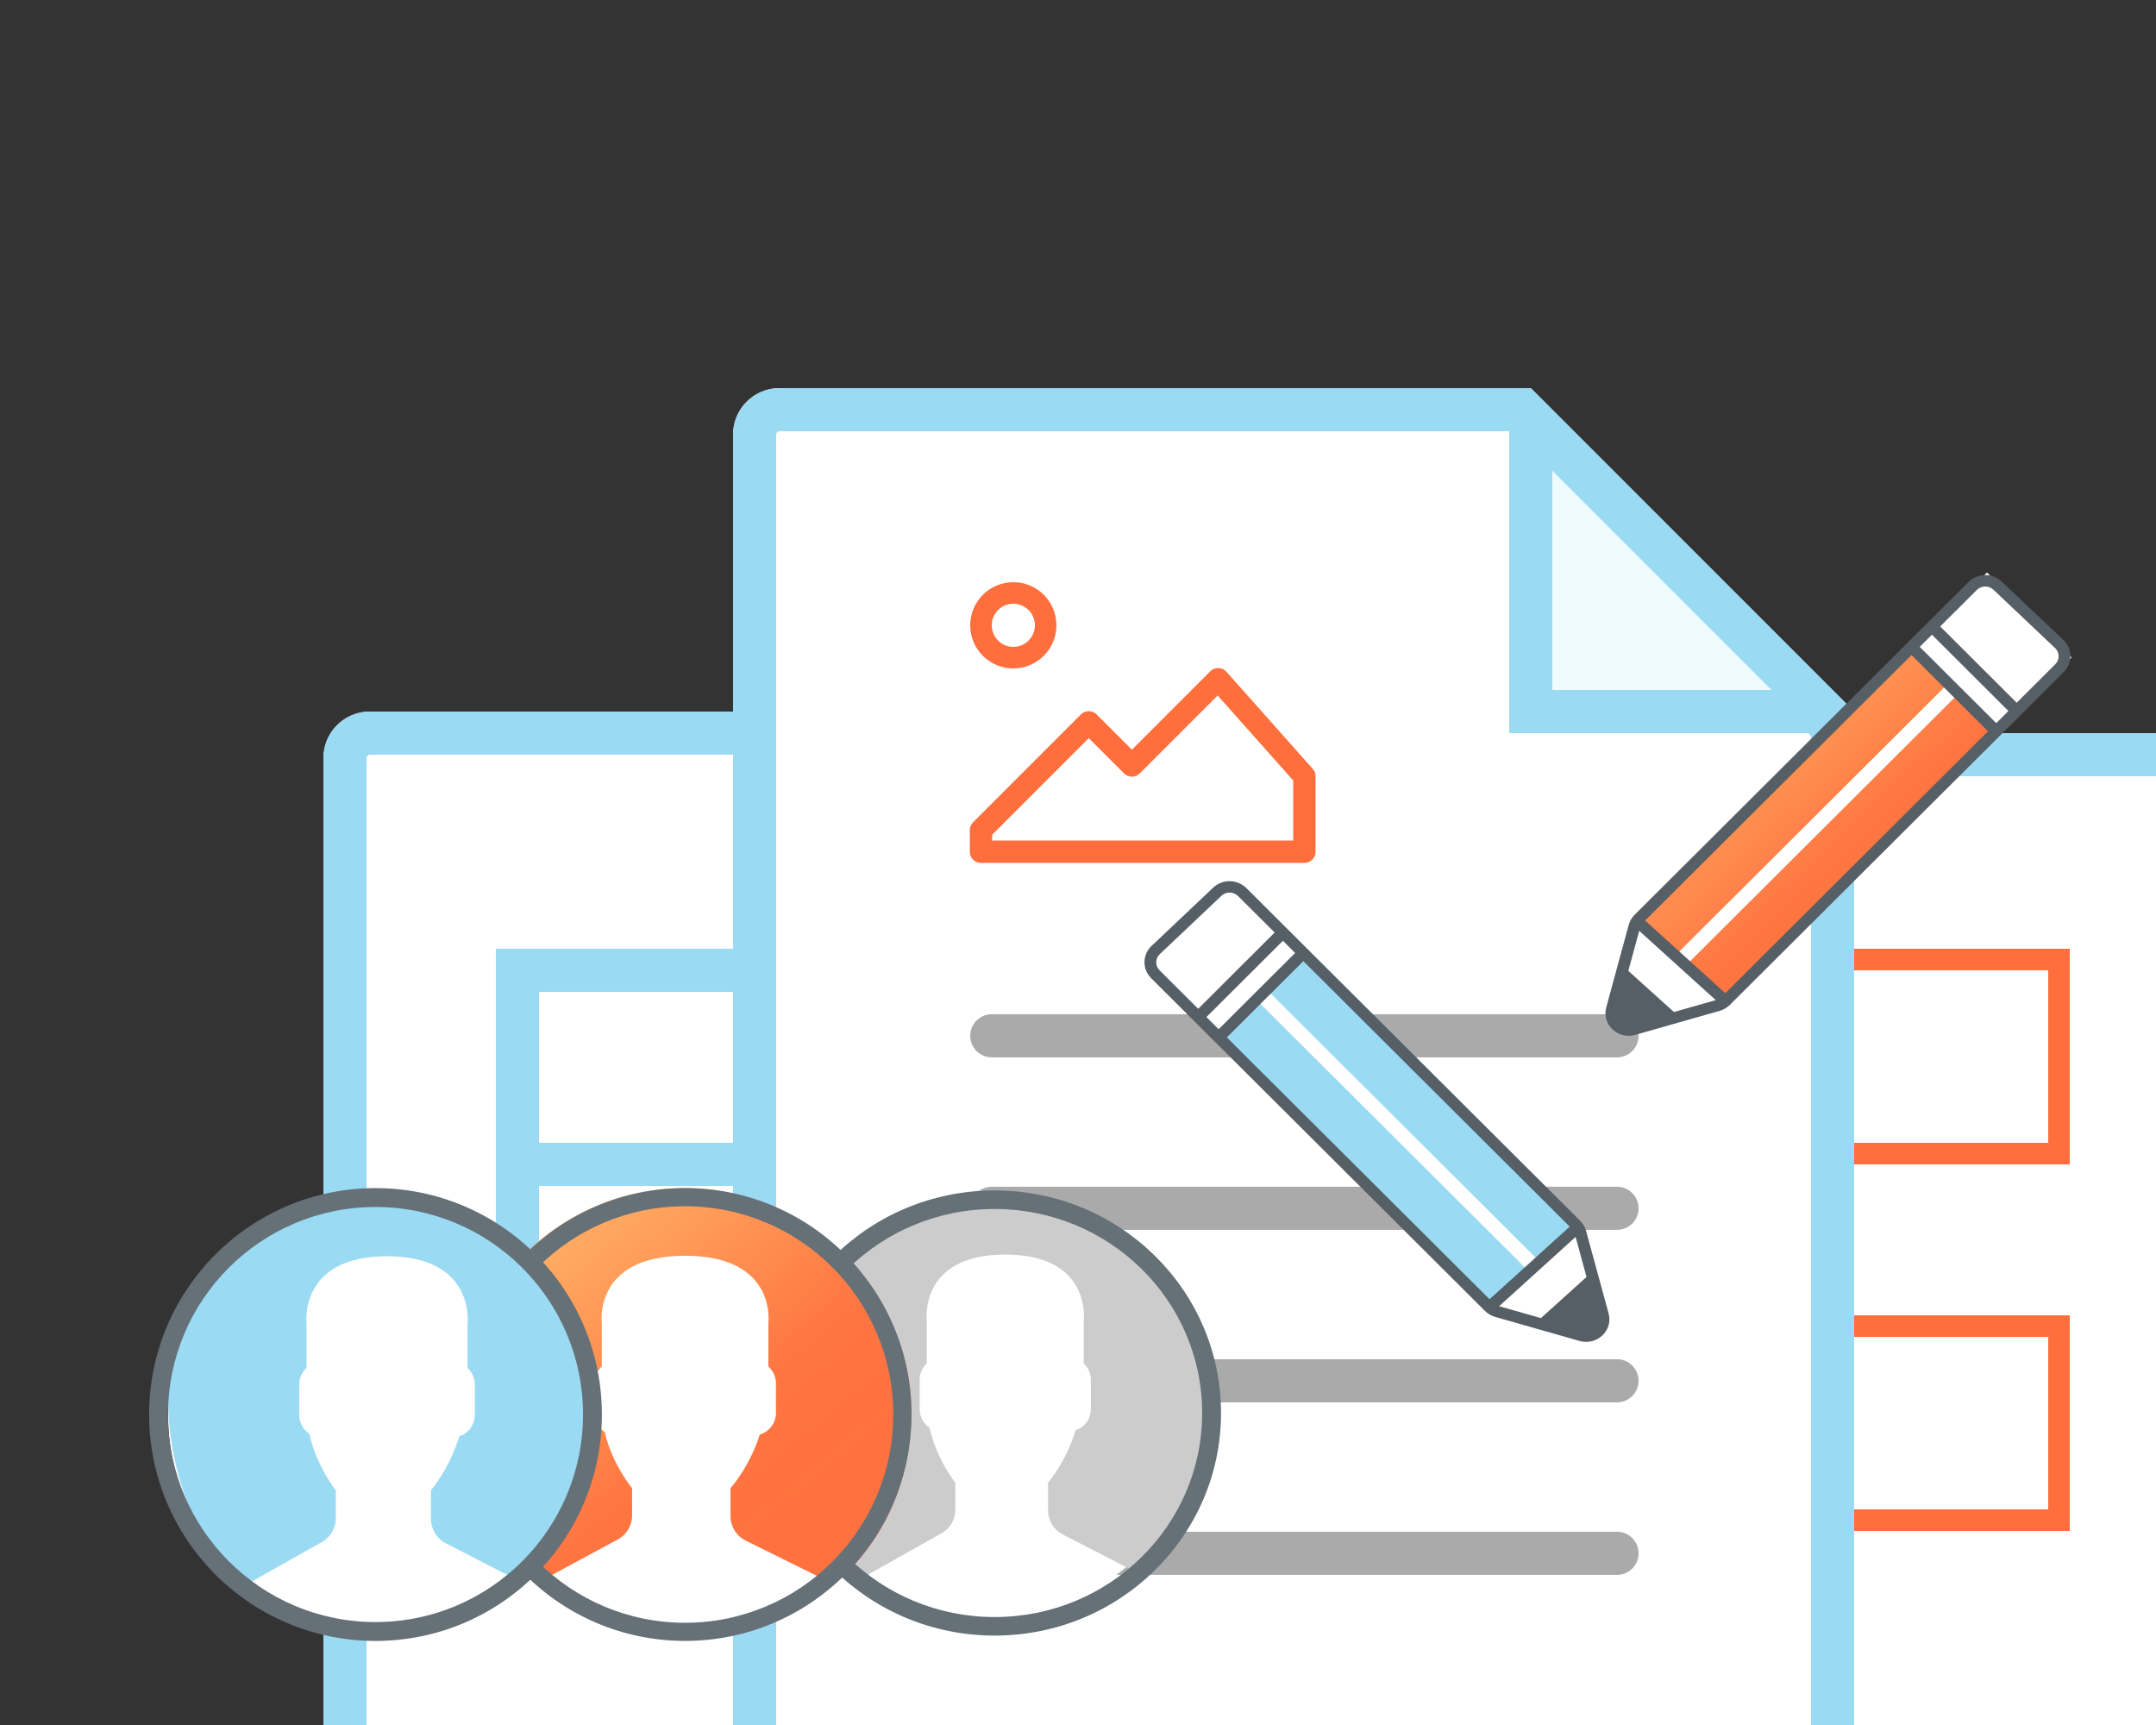 <svg width="100" height="80" viewBox="0 0 100 80" fill="none" xmlns="http://www.w3.org/2000/svg">
<rect x="0" y="0" width="100" height="80" fill="#333333" stroke="none"/>
<g clip-path="url(#clip0_1392_32354)">
<path d="M15 35.158C15 33.966 15.966 33 17.158 33H34.842C36.034 33 37 33.966 37 35.158V80.842C37 82.034 36.034 83 34.842 83H17.158C15.966 83 15 82.034 15 80.842V35.158Z" fill="white"/>
<path fill-rule="evenodd" clip-rule="evenodd" d="M34.842 35H17.158C17.071 35 17 35.071 17 35.158V80.842C17 80.929 17.071 81 17.158 81H34.842C34.929 81 35 80.929 35 80.842V35.158C35 35.071 34.929 35 34.842 35ZM17.158 33C15.966 33 15 33.966 15 35.158V80.842C15 82.034 15.966 83 17.158 83H34.842C36.034 83 37 82.034 37 80.842V35.158C37 33.966 36.034 33 34.842 33H17.158Z" fill="#9ADAF3"/>
<path d="M72 36.158C72 34.966 72.966 34 74.158 34H102.842C104.034 34 105 34.966 105 36.158V80.842C105 82.034 104.034 83 102.842 83H74.158C72.966 83 72 82.034 72 80.842V36.158Z" fill="white"/>
<path fill-rule="evenodd" clip-rule="evenodd" d="M102.842 36H74.158C74.071 36 74 36.071 74 36.158V80.842C74 80.929 74.071 81 74.158 81H102.842C102.929 81 103 80.929 103 80.842V36.158C103 36.071 102.929 36 102.842 36ZM74.158 34C72.966 34 72 34.966 72 36.158V80.842C72 82.034 72.966 83 74.158 83H102.842C104.034 83 105 82.034 105 80.842V36.158C105 34.966 104.034 34 102.842 34H74.158Z" fill="#9ADAF3"/>
<path fill-rule="evenodd" clip-rule="evenodd" d="M23 44H38.001V63H23V44ZM25 46H36.001V53H25V46ZM25 55V61H36.001V55H25Z" fill="#9ADAF3"/>
<path fill-rule="evenodd" clip-rule="evenodd" d="M82.001 54V44H96.001V54H82.001ZM83.001 45H95.001V53H83.001V45Z" fill="#FF6F3D"/>
<path fill-rule="evenodd" clip-rule="evenodd" d="M82.001 71V61H96.001V71H82.001ZM83.001 62H95.001V70H83.001V62Z" fill="#FF6F3D"/>
<path fill-rule="evenodd" clip-rule="evenodd" d="M86 85.842C86 87.034 85.034 88 83.842 88H36.158C34.966 88 34 87.034 34 85.842V20.158C34 18.966 34.966 18 36.158 18H70.833L86 33.312V85.842Z" fill="white"/>
<path fill-rule="evenodd" clip-rule="evenodd" d="M36.158 86H83.842C83.929 86 84 85.929 84 85.842V34.135L69.999 20H36.158C36.071 20 36 20.071 36 20.158V85.842C36 85.929 36.071 86 36.158 86ZM70.833 18H36.158C34.966 18 34 18.966 34 20.158V85.842C34 87.034 34.966 88 36.158 88H83.842C85.034 88 86 87.034 86 85.842V33.312L70.833 18Z" fill="#9ADAF3"/>
<path d="M70 34L70 18L71 18L86 33L86 34L70 34Z" fill="#EEFBFF"/>
<path fill-rule="evenodd" clip-rule="evenodd" d="M72 21.829L72 32L82.172 32L72 21.829ZM70 19.829L70 19L70 19.829ZM70 18L71 18L86 33L86 34L70 34L70 19.829" fill="#9ADAF3"/>
<path d="M46.001 47.037C45.448 47.037 45.001 47.484 45.001 48.037C45.001 48.589 45.448 49.037 46.001 49.037H75.001C75.553 49.037 76.001 48.589 76.001 48.037C76.001 47.484 75.553 47.037 75.001 47.037H46.001Z" fill="#AAAAAA"/>
<path d="M45.001 56.037C45.001 55.484 45.448 55.037 46.001 55.037H75.001C75.553 55.037 76.001 55.484 76.001 56.037C76.001 56.589 75.553 57.037 75.001 57.037H46.001C45.448 57.037 45.001 56.589 45.001 56.037Z" fill="#AAAAAA"/>
<path d="M46.001 63.037C45.448 63.037 45.001 63.484 45.001 64.037C45.001 64.589 45.448 65.037 46.001 65.037H75.001C75.553 65.037 76.001 64.589 76.001 64.037C76.001 63.484 75.553 63.037 75.001 63.037H46.001Z" fill="#AAAAAA"/>
<path d="M46.001 71.037C45.448 71.037 45.001 71.484 45.001 72.037C45.001 72.589 45.448 73.037 46.001 73.037H75.001C75.553 73.037 76.001 72.589 76.001 72.037C76.001 71.484 75.553 71.037 75.001 71.037H46.001Z" fill="#AAAAAA"/>
<path fill-rule="evenodd" clip-rule="evenodd" d="M60.5 39.5H45.5V38.5L50.5 33.5L52.5 35.5L56.5 31.5L60.5 36V39.5Z" stroke="#FF6F3D" stroke-width="1.036" stroke-linecap="round" stroke-linejoin="round"/>
<path d="M48.5 29C48.5 29.828 47.828 30.5 47 30.5C46.172 30.5 45.5 29.828 45.5 29C45.5 28.172 46.172 27.5 47 27.5C47.828 27.5 48.5 28.172 48.5 29Z" stroke="#FF6F3D"/>
<path d="M53.251 44.914L57.176 40.974L73.139 56.742L74.319 61.867L69.203 60.718L53.251 44.914Z" fill="white"/>
<path d="M56.529 48.179L60.454 44.24L73.273 56.874L69.124 60.637L56.529 48.179Z" fill="#9ADAF3"/>
<path fill-rule="evenodd" clip-rule="evenodd" d="M69.263 60.429L53.783 45.001C53.572 44.791 53.575 44.456 53.79 44.254L56.654 41.543C56.868 41.34 57.213 41.346 57.424 41.556L72.904 56.985C72.97 57.05 73.017 57.132 73.041 57.221L74.084 61.042C74.192 61.439 73.815 61.796 73.409 61.68L69.502 60.569C69.412 60.543 69.329 60.495 69.263 60.429ZM53.395 45.368C52.974 44.948 52.98 44.279 53.408 43.873L56.273 41.163C56.701 40.758 57.39 40.769 57.812 41.189L73.292 56.617C73.424 56.749 73.519 56.912 73.567 57.089L74.61 60.911C74.826 61.705 74.073 62.418 73.261 62.188L69.354 61.076C69.172 61.025 69.007 60.928 68.875 60.796L53.395 45.368Z" fill="#555F65"/>
<path d="M58.202 46.297L70.861 58.913L71.352 58.449L58.693 45.833L58.202 46.297Z" fill="white"/>
<path fill-rule="evenodd" clip-rule="evenodd" d="M73.093 56.628L69.024 60.313L69.397 60.7L73.466 57.015L73.093 56.628Z" fill="#555F65"/>
<path fill-rule="evenodd" clip-rule="evenodd" d="M60.126 44.141L56.261 47.994L56.652 48.362L60.518 44.509L60.126 44.141Z" fill="#555F65"/>
<path fill-rule="evenodd" clip-rule="evenodd" d="M73.646 59.168L71.359 61.23L73.657 61.924L74.362 61.242L73.646 59.168Z" fill="#555F65"/>
<path fill-rule="evenodd" clip-rule="evenodd" d="M59.161 43.208L55.386 46.973L55.779 47.345L59.554 43.581L59.161 43.208Z" fill="#555F65"/>
<path d="M96.087 30.492L92.163 26.552L75.973 42.547L74.793 47.672L79.909 46.523L96.087 30.492Z" fill="white"/>
<path d="M92.583 33.984L88.658 30.045L75.84 42.679L79.989 46.442L92.583 33.984Z" fill="url(#paint0_linear_1392_32354)"/>
<path fill-rule="evenodd" clip-rule="evenodd" d="M79.849 46.234L95.329 30.806C95.539 30.596 95.536 30.261 95.322 30.058L92.458 27.348C92.243 27.145 91.899 27.151 91.688 27.361L76.208 42.789C76.142 42.855 76.095 42.937 76.07 43.026L75.028 46.847C74.919 47.244 75.296 47.601 75.702 47.485L79.609 46.374C79.7 46.348 79.783 46.3 79.849 46.234ZM95.717 31.173C96.138 30.753 96.132 30.084 95.704 29.678L92.839 26.968C92.41 26.563 91.722 26.574 91.3 26.994L75.82 42.422C75.688 42.554 75.593 42.717 75.544 42.894L74.502 46.716C74.285 47.51 75.039 48.223 75.851 47.992L79.758 46.881C79.939 46.829 80.104 46.733 80.237 46.601L95.717 31.173Z" fill="#555F65"/>
<path d="M90.91 32.102L78.251 44.718L77.76 44.254L90.419 31.638L90.91 32.102Z" fill="white"/>
<path fill-rule="evenodd" clip-rule="evenodd" d="M76.019 42.433L80.088 46.118L79.715 46.505L75.646 42.82L76.019 42.433Z" fill="#555F65"/>
<path fill-rule="evenodd" clip-rule="evenodd" d="M88.986 29.945L92.851 33.798L92.459 34.166L88.594 30.313L88.986 29.945Z" fill="#555F65"/>
<path fill-rule="evenodd" clip-rule="evenodd" d="M75.466 44.973L77.753 47.035L75.455 47.729L74.75 47.047L75.466 44.973Z" fill="#555F65"/>
<path fill-rule="evenodd" clip-rule="evenodd" d="M89.951 29.013L93.726 32.778L93.332 33.15L89.557 29.385L89.951 29.013Z" fill="#555F65"/>
<path d="M55.654 65.411C55.654 70.629 51.418 74.86 46.192 74.86C40.967 74.86 36.73 70.629 36.73 65.411C36.73 60.192 40.967 55.961 46.192 55.961C51.418 55.961 55.654 60.192 55.654 65.411Z" fill="white"/>
<path d="M46.626 55.532C41.164 55.435 36.828 58.849 36.735 64.483C36.682 67.678 37.937 71.233 40.135 73.142C40.279 73.013 40.559 72.858 40.731 72.762L43.682 71.101C44.069 70.883 44.31 70.465 44.31 70.01V68.762C44.31 68.762 43.444 67.694 43.114 66.209C42.84 66.026 42.656 65.71 42.656 65.35V63.984C42.656 63.684 42.785 63.416 42.987 63.228V61.254C42.987 61.254 42.594 58.182 46.626 58.182C50.658 58.182 50.265 61.254 50.265 61.254V63.228C50.467 63.416 50.596 63.684 50.596 63.984V65.35C50.596 65.808 50.297 66.195 49.892 66.324C49.666 67.048 49.34 67.738 48.909 68.366C48.801 68.524 48.699 68.658 48.61 68.762V70.041C48.61 70.512 48.868 70.943 49.277 71.153L52.437 72.783L53.077 72.713C55.208 70.879 56.036 68.498 56.087 65.411C56.166 60.617 52.088 55.628 46.626 55.532Z" fill="#CCCCCC"/>
<path fill-rule="evenodd" clip-rule="evenodd" d="M56.634 65.531C56.634 71.232 51.933 75.853 46.134 75.853C40.335 75.853 35.634 71.232 35.634 65.531C35.634 59.831 40.335 55.209 46.134 55.209C51.933 55.209 56.634 59.831 56.634 65.531ZM46.134 74.993C51.45 74.993 55.759 70.757 55.759 65.531C55.759 60.306 51.45 56.069 46.134 56.069C40.819 56.069 36.509 60.306 36.509 65.531C36.509 70.757 40.819 74.993 46.134 74.993Z" fill="#657077"/>
<path d="M41.433 65.6C41.433 70.934 37.109 75.259 31.776 75.259C26.443 75.259 22.119 70.934 22.119 65.6C22.119 60.266 26.443 55.941 31.776 55.941C37.109 55.941 41.433 60.266 41.433 65.6Z" fill="white"/>
<path d="M31.955 55.102C26.157 55.004 21.377 59.577 21.278 65.316C21.221 68.57 22.552 71.531 24.885 73.475C25.038 73.344 25.336 73.186 25.518 73.088L28.651 71.397C29.061 71.175 29.317 70.749 29.317 70.285V69.014C29.317 69.014 28.398 67.925 28.047 66.413C27.756 66.227 27.561 65.905 27.561 65.538V64.147C27.561 63.841 27.699 63.568 27.912 63.377V61.366C27.912 61.366 27.495 58.238 31.776 58.238C36.056 58.238 35.639 61.366 35.639 61.366V63.377C35.853 63.568 35.99 63.841 35.99 64.147V65.538C35.99 66.005 35.673 66.399 35.242 66.53C35.003 67.268 34.657 67.971 34.2 68.61C34.084 68.772 33.977 68.908 33.882 69.014V70.317C33.882 70.797 34.156 71.236 34.59 71.45L37.944 73.11C38.146 73.209 38.499 73.335 38.666 73.475C40.929 71.608 42.219 68.815 42.273 65.671C42.373 59.932 37.505 55.196 31.955 55.102Z" fill="url(#paint1_linear_1392_32354)"/>
<path fill-rule="evenodd" clip-rule="evenodd" d="M42.276 65.6C42.276 71.397 37.577 76.1 31.776 76.1C25.975 76.1 21.276 71.397 21.276 65.6C21.276 59.803 25.975 55.1 31.776 55.1C37.577 55.1 42.276 59.803 42.276 65.6ZM31.776 75.259C37.109 75.259 41.433 70.935 41.433 65.6C41.433 60.266 37.109 55.942 31.776 55.942C26.442 55.942 22.119 60.266 22.119 65.6C22.119 70.935 26.442 75.259 31.776 75.259Z" fill="#657077"/>
<path d="M27.213 65.676C27.213 71.03 22.867 75.37 17.506 75.37C12.145 75.37 7.799 71.03 7.799 65.676C7.799 60.322 12.145 55.982 17.506 55.982C22.867 55.982 27.213 60.322 27.213 65.676Z" fill="white"/>
<path d="M17.951 55.541C12.348 55.442 7.9 58.944 7.804 64.724C7.75 68.002 9.037 71.649 11.292 73.608C11.44 73.475 11.727 73.317 11.903 73.218L14.931 71.514C15.328 71.291 15.575 70.861 15.575 70.394V69.115C15.575 69.115 14.687 68.018 14.348 66.495C14.067 66.307 13.878 65.983 13.878 65.613V64.213C13.878 63.904 14.011 63.629 14.218 63.436V61.411C14.218 61.411 13.814 58.261 17.951 58.261C22.088 58.261 21.684 61.411 21.684 61.411V63.436C21.891 63.629 22.024 63.904 22.024 64.213V65.613C22.024 66.084 21.717 66.48 21.302 66.613C21.07 67.356 20.736 68.064 20.294 68.708C20.182 68.87 20.078 69.007 19.987 69.115V70.427C19.987 70.91 20.252 71.352 20.671 71.568L23.913 73.24L24.569 73.167C26.755 71.286 27.605 68.843 27.657 65.676C27.739 60.758 23.555 55.64 17.951 55.541Z" fill="#9ADAF3"/>
<path fill-rule="evenodd" clip-rule="evenodd" d="M27.917 65.601C27.917 71.4 23.216 76.101 17.417 76.101C11.618 76.101 6.917 71.4 6.917 65.601C6.917 59.802 11.618 55.101 17.417 55.101C23.216 55.101 27.917 59.802 27.917 65.601ZM17.417 75.226C22.733 75.226 27.042 70.916 27.042 65.601C27.042 60.285 22.733 55.976 17.417 55.976C12.101 55.976 7.792 60.285 7.792 65.601C7.792 70.916 12.101 75.226 17.417 75.226Z" fill="#657077"/>
</g>
<defs>
<linearGradient id="paint0_linear_1392_32354" x1="75.894" y1="29.457" x2="92.177" y2="46.726" gradientUnits="userSpaceOnUse">
<stop stop-color="#FFC671"/>
<stop offset="0.594" stop-color="#FF7541"/>
<stop offset="1" stop-color="#FF6F3D"/>
</linearGradient>
<linearGradient id="paint1_linear_1392_32354" x1="21.276" y1="54.383" x2="39.396" y2="75.9" gradientUnits="userSpaceOnUse">
<stop stop-color="#FFC671"/>
<stop offset="0.594" stop-color="#FF7541"/>
<stop offset="1" stop-color="#FF6F3D"/>
</linearGradient>
<clipPath id="clip0_1392_32354">
<rect width="100" height="80" fill="white"/>
</clipPath>
</defs>
</svg>
